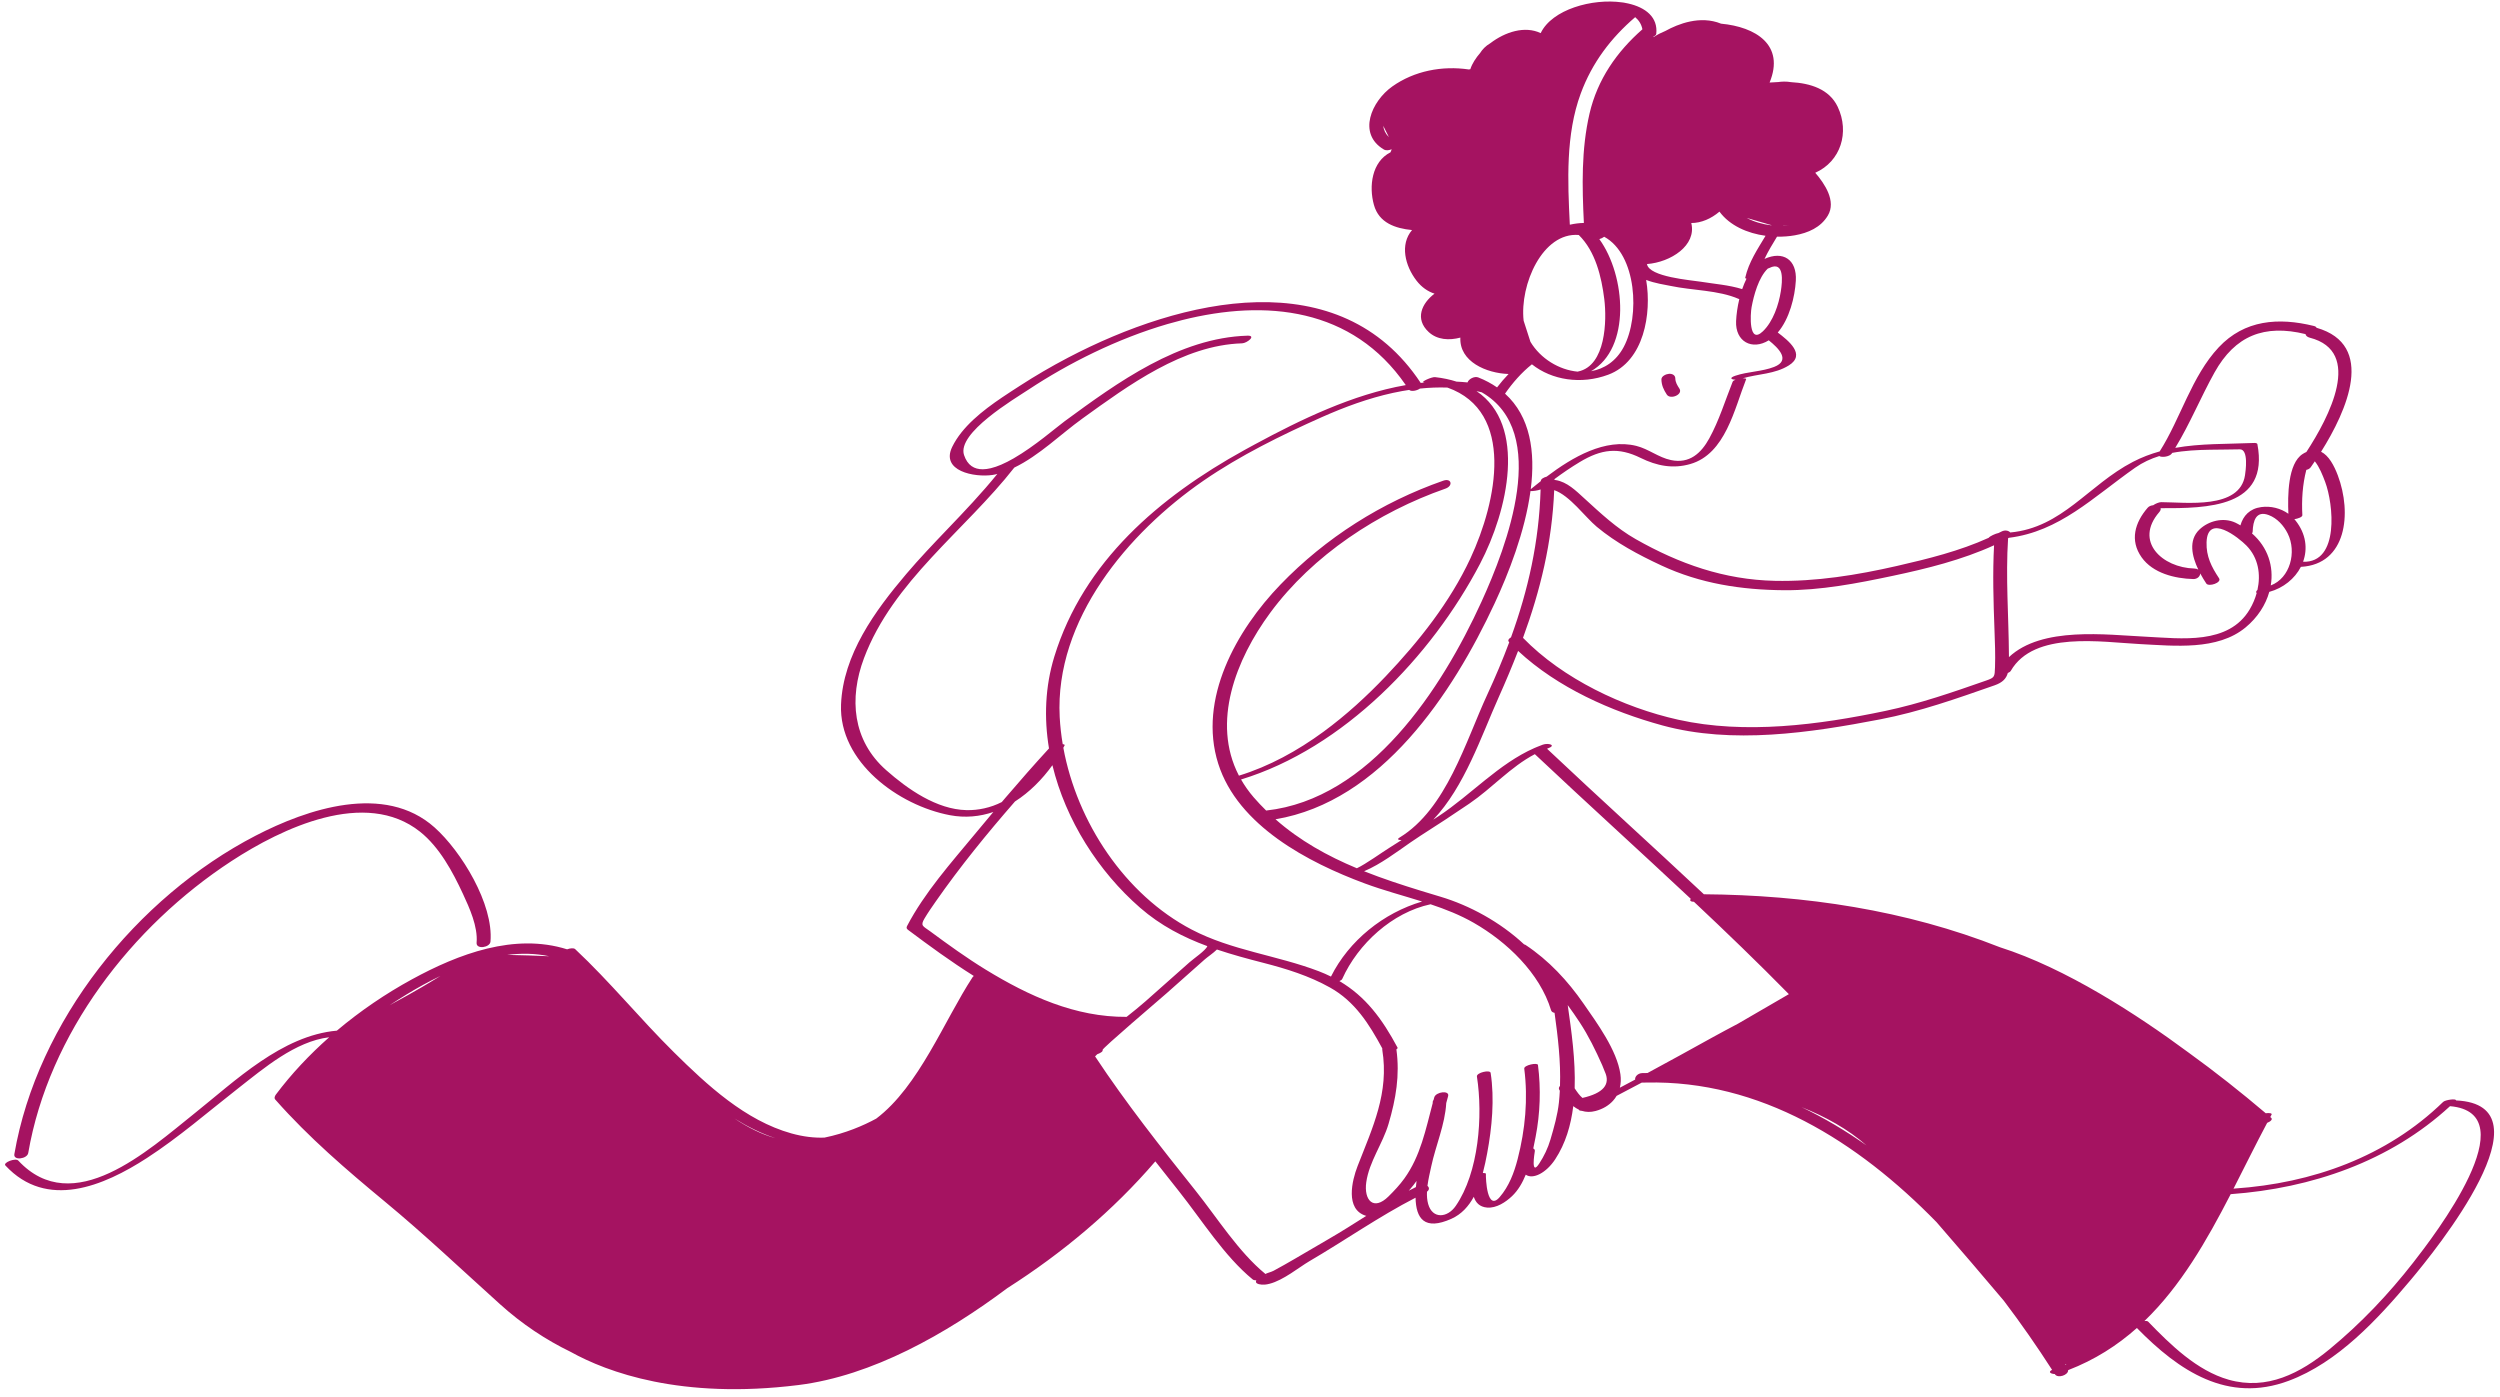 <svg width="315" height="176" viewBox="0 0 315 176" fill="none" xmlns="http://www.w3.org/2000/svg">
<path d="M210.021 49.722C209.622 49.117 209.353 48.543 209.338 47.81C209.329 47.379 209.948 47.127 210.288 47.102C210.683 47.074 211.082 47.25 211.09 47.685C211.1 48.168 211.343 48.563 211.6 48.954C212.106 49.718 210.462 50.39 210.021 49.722ZM303.761 161.255C299.595 166.212 294.558 171.681 288.373 173.982C280.684 176.842 274.573 172.765 269.248 167.328C266.78 169.522 263.941 171.345 260.583 172.638C260.633 173.263 259.275 173.712 258.92 173.155C258.914 173.146 258.908 173.138 258.903 173.128C258.395 173.112 258.008 172.869 258.564 172.604C256.704 169.715 254.674 166.779 252.479 163.888C249.983 160.933 247.01 157.443 244.005 153.993C234.063 143.81 221.768 136.078 207.435 136.402C207.243 136.407 207.052 136.402 206.859 136.41C205.806 136.971 204.752 137.529 203.693 138.079C203.566 138.298 203.415 138.503 203.244 138.693C202.707 139.287 201.966 139.736 201.042 139.984C200.398 140.156 199.83 140.129 199.318 139.968C199.101 139.955 198.94 139.91 198.941 139.821C198.69 139.703 198.455 139.549 198.232 139.374C197.934 141.787 197.26 144.085 195.949 146.08C194.833 147.778 193.162 148.65 192.244 148.011C191.827 149.038 191.282 149.983 190.521 150.709C189.726 151.466 188.544 152.255 187.371 152.154C186.417 152.072 185.935 151.521 185.699 150.798C185.047 151.989 184.156 152.994 182.881 153.566C179.473 155.095 178.41 153.528 178.36 150.909C173.763 153.272 169.398 156.333 164.941 158.937C163.728 159.646 161.702 161.319 159.952 161.758C159.758 161.807 159.567 161.845 159.383 161.86C159.118 161.882 158.863 161.868 158.622 161.807C158.252 161.714 158.191 161.523 158.294 161.325C158.109 161.327 157.943 161.293 157.833 161.203C154.266 158.282 151.424 153.721 148.582 150.141C147.576 148.875 146.572 147.607 145.572 146.332C140.257 152.533 133.853 157.89 126.928 162.303C119.229 168.064 109.907 173.352 100.6 174.516C85.802 176.366 76.493 172.884 71.91 170.34C68.761 168.811 65.785 166.839 63.023 164.348C58.188 159.99 53.509 155.553 48.486 151.396C43.651 147.395 38.905 143.321 34.741 138.609C34.723 138.589 34.704 138.57 34.686 138.549C34.661 138.521 34.647 138.494 34.632 138.466C34.594 138.393 34.587 138.319 34.607 138.248C34.622 138.15 34.667 138.041 34.757 137.922C36.708 135.319 38.987 132.895 41.477 130.694C37.207 131.209 33.245 134.6 29.996 137.14C26.21 140.098 22.557 143.286 18.52 145.905C13.044 149.458 5.897 152.463 0.682 146.854C0.339 146.484 1.963 145.867 2.302 146.232C9.196 153.648 18.678 144.943 24.489 140.304C29.634 136.196 35.529 130.473 42.444 129.862C45.397 127.373 48.614 125.191 51.919 123.388C57.758 120.201 64.811 117.523 71.453 119.615C71.84 119.475 72.29 119.421 72.472 119.591C76.852 123.695 80.649 128.371 84.916 132.588C89.089 136.714 93.92 141.194 99.718 142.81C101.217 143.228 102.6 143.385 103.887 143.338C106.548 142.79 108.775 141.831 110.406 140.946C115.789 136.884 118.972 128.585 122.555 123.113C122.579 123.075 122.619 123.04 122.666 123.006L122.684 122.961C119.812 121.161 117.063 119.147 114.417 117.166C114.236 117.03 114.177 116.897 114.288 116.684C116.487 112.469 119.832 108.725 122.845 105.085C123.613 104.157 124.385 103.232 125.161 102.31C123.458 102.893 121.616 103.08 119.68 102.713C113.234 101.492 105.687 96.027 105.97 88.778C106.217 82.487 110.254 76.96 114.182 72.331C115.828 70.392 117.59 68.543 119.354 66.698C121.528 64.424 123.698 62.146 125.669 59.71C125.594 59.73 125.519 59.755 125.443 59.773C125.32 59.801 125.187 59.826 125.048 59.846C122.781 60.177 118.488 59.36 119.981 56.301C121.214 53.775 123.779 51.757 126.267 50.074C127.057 49.539 127.839 49.038 128.569 48.567C130.416 47.372 132.435 46.186 134.575 45.065C148.975 37.519 168.865 32.915 179.009 48.249C179.176 48.23 179.344 48.211 179.511 48.194C179.469 48.189 179.432 48.181 179.389 48.177C178.948 48.128 180.408 47.473 180.812 47.518C181.814 47.627 182.709 47.825 183.524 48.085C183.986 48.108 184.448 48.138 184.909 48.186C185.037 47.772 185.767 47.361 186.263 47.556C187.156 47.907 187.934 48.333 188.629 48.812C189.075 48.231 189.561 47.661 190.08 47.123C187.28 47.031 183.861 45.563 184.006 42.538C182.599 42.911 181.088 42.831 180.013 41.834C178.238 40.187 179.137 38.219 180.75 37.001C179.906 36.729 179.125 36.191 178.489 35.372C177.026 33.486 176.373 30.795 177.917 28.988C175.817 28.777 173.75 28.094 173.117 25.826C172.455 23.459 172.854 20.383 175.195 19.196C175.265 19.055 175.315 18.924 175.351 18.804C175.023 18.947 174.633 18.993 174.368 18.838C171.004 16.849 172.817 12.748 175.428 10.895C178.211 8.92 181.731 8.258 185.075 8.753C185.142 8.74 185.205 8.727 185.264 8.716C185.482 8.015 185.97 7.286 186.504 6.667C186.775 6.234 187.178 5.798 187.787 5.44C189.644 4.025 192.118 3.218 194.128 4.173C195.549 1.188 200.624 -0.229 204.394 0.303C204.437 0.31 204.482 0.314 204.525 0.32C204.55 0.323 204.574 0.327 204.6 0.33C204.779 0.359 204.952 0.396 205.124 0.434C207.341 0.925 208.927 2.174 208.688 4.276C208.673 4.405 208.528 4.524 208.332 4.618C208.344 4.643 208.355 4.665 208.364 4.683C208.392 4.661 208.417 4.639 208.452 4.616C208.856 4.348 209.326 4.111 209.835 3.903C211.454 3.007 214.226 1.915 216.855 2.982C221.217 3.393 224.919 5.653 222.97 10.4C223.324 10.372 223.69 10.35 224.067 10.338C224.501 10.272 225.06 10.248 225.689 10.352C228.077 10.489 230.485 11.206 231.553 13.463C233.069 16.672 231.934 20.338 228.723 21.769C229.919 23.159 231.39 25.348 230.31 27.159C229.411 28.667 227.817 29.352 226.142 29.65C225.436 29.776 224.678 29.833 223.904 29.819C223.346 30.741 222.782 31.656 222.328 32.624C224.656 31.56 226.426 32.703 226.275 35.362C226.159 37.403 225.471 40.183 223.999 41.897C225.297 42.89 227.597 44.663 225.402 46.037C223.609 47.16 221.518 47.092 219.565 47.672C219.843 47.66 220.048 47.696 220.012 47.785C218.538 51.497 217.414 57.197 212.971 58.47C210.781 59.098 208.756 58.702 206.72 57.699C203.919 56.32 201.779 56.573 199.038 58.225C197.94 58.887 196.889 59.603 195.868 60.362C195.868 60.4 195.865 60.439 195.865 60.478C195.916 60.477 195.967 60.48 196.017 60.489C197.468 60.728 198.565 61.83 199.616 62.789C201.673 64.665 203.67 66.552 206.106 67.934C211.601 71.052 217.256 73.044 223.617 73.185C228.806 73.299 233.987 72.46 239.034 71.305C242.926 70.414 246.914 69.428 250.572 67.766C250.692 67.569 251.452 67.224 251.814 67.159C251.939 67.096 252.067 67.04 252.19 66.974C252.629 66.742 253.097 66.855 253.292 67.092C259.849 66.488 263.134 61.112 268.745 58.196C269.86 57.616 270.986 57.194 272.121 56.877C274.773 52.702 276.143 47.407 279.554 43.768C282.814 40.289 287.096 39.976 291.541 41.07C291.751 41.122 291.852 41.203 291.881 41.298C299.401 43.453 295.716 51.742 292.456 56.92C293.424 57.399 294.097 58.654 294.567 59.904C296.356 64.662 295.678 71.109 289.91 71.424C289.148 72.908 287.709 74.091 285.93 74.577C285.47 76.215 284.471 77.79 282.944 79.055C279.396 81.996 273.942 81.369 269.7 81.158C264.82 80.915 256.282 79.465 253.359 84.527C253.297 84.634 253.156 84.726 252.983 84.798C252.788 85.488 252.343 85.992 251.332 86.346C246.567 88.012 241.883 89.682 236.907 90.638C228.088 92.333 218.272 93.811 209.468 91.405C203.04 89.648 196.258 86.649 191.281 82.014C190.529 83.955 189.711 85.895 188.836 87.849C186.65 92.73 184.53 99.136 180.595 103.275C180.819 103.129 181.046 102.984 181.27 102.836C185.346 100.142 188.834 96.235 193.331 94.254C193.462 94.197 193.594 94.143 193.727 94.089C193.95 93.998 194.174 93.906 194.402 93.825C195.091 93.58 196.178 93.891 195.022 94.303C194.989 94.314 194.958 94.328 194.926 94.34C201.463 100.505 208.134 106.531 214.689 112.677C227.399 112.777 240.119 114.668 251.983 119.349C260.291 121.992 269.259 127.814 275.777 132.638C279.109 135.045 282.34 137.602 285.485 140.269C285.925 140.208 286.319 140.26 286.217 140.448C286.162 140.548 286.109 140.65 286.054 140.751C286.09 140.781 286.127 140.811 286.162 140.841C286.397 141.042 286.082 141.315 285.662 141.481C284.219 144.193 282.842 146.999 281.42 149.781C281.47 149.768 281.516 149.76 281.555 149.757C291.337 149.091 300.719 145.759 307.833 138.845C308.113 138.573 309.516 138.392 309.454 138.653C321.752 139.206 306.902 157.518 303.761 161.255ZM288.248 67.218C287.75 66.224 286.924 65.298 285.854 64.897C284.264 64.302 283.88 65.614 283.835 66.996C283.832 67.072 283.8 67.142 283.748 67.207C285.759 68.956 286.517 71.382 286.116 73.765C288.56 72.841 289.415 69.542 288.248 67.218ZM291.668 58.124C291.493 58.384 291.321 58.634 291.157 58.867C291.027 59.051 290.82 59.159 290.596 59.205C290.116 61.057 289.993 63.006 290.097 64.909C290.11 65.149 289.566 65.342 289.085 65.422C289.133 65.477 289.187 65.526 289.234 65.583C290.583 67.278 290.775 69.16 290.188 70.782C294.797 70.941 294.012 63.491 292.973 60.729C292.641 59.847 292.259 58.87 291.668 58.124ZM274.081 56.432C277.268 55.865 280.543 55.958 283.933 55.816C284.044 55.811 284.398 55.789 284.431 55.964C285.954 63.969 278.109 64.052 272.232 64.032C272.274 64.166 272.237 64.331 272.07 64.523C268.856 68.23 272.456 71.525 276.479 71.634C276.698 71.64 276.866 71.692 276.987 71.771C276.185 70.096 275.721 68.085 277.109 66.74C278.264 65.621 280.141 65.147 281.66 65.855C281.885 65.96 282.087 66.081 282.294 66.197C282.638 64.989 283.462 64.085 284.921 63.891C286.119 63.731 287.359 64.036 288.337 64.736C288.241 62.467 288.257 58.392 290.142 57.2C290.301 57.099 290.454 57.018 290.604 56.951C293.459 52.581 297.808 44.291 291.03 42.549C290.695 42.462 290.534 42.29 290.493 42.097C285.311 40.824 281.621 42.283 279.03 46.931C277.289 50.056 275.944 53.377 274.081 56.432ZM253.126 82.604C253.126 82.669 253.127 82.733 253.127 82.796C257.277 78.896 265.391 79.985 270.383 80.225C274.801 80.44 280.81 81.288 283.478 76.758C283.85 76.127 284.144 75.436 284.341 74.723C284.212 74.635 284.275 74.478 284.439 74.33C284.875 72.376 284.564 70.29 283.061 68.752C282.097 67.766 278.142 64.588 278.027 68.338C277.974 70.099 278.636 71.412 279.601 72.861C279.973 73.421 278.295 73.976 277.992 73.522C277.747 73.154 277.482 72.722 277.231 72.253C277.213 72.606 276.882 72.975 276.343 72.961C274.038 72.899 271.269 72.233 269.845 70.226C268.327 68.087 268.994 65.835 270.613 63.969C270.775 63.782 271.038 63.684 271.306 63.659C271.567 63.465 272.049 63.27 272.304 63.271C275.428 63.281 282.217 64.218 282.871 59.877C282.941 59.413 283.358 56.59 282.214 56.617C280.965 56.647 279.716 56.644 278.467 56.666C276.872 56.694 275.256 56.77 273.695 57.063C273.678 57.089 273.663 57.115 273.647 57.142C273.397 57.527 272.416 57.683 272.067 57.465C271.004 57.796 269.982 58.262 269.029 58.931C263.697 62.678 259.5 66.973 253.109 67.766C253.082 67.785 253.05 67.805 253.019 67.824C252.701 72.758 253.094 77.67 253.126 82.604ZM224.683 28.464C224.918 28.457 225.145 28.441 225.369 28.419C225.13 28.43 224.901 28.438 224.693 28.444C224.69 28.451 224.687 28.457 224.683 28.464ZM175.009 17.29L174.289 15.851C174.342 16.365 174.566 16.855 175.009 17.29ZM55.501 122.965C54.011 123.68 52.584 124.474 51.256 125.283C50.526 125.728 49.801 126.19 49.084 126.665C49.319 126.531 49.555 126.398 49.796 126.267C52.377 124.87 54.168 123.794 55.501 122.965ZM69.208 120.488C67.466 120.121 65.689 120.094 63.915 120.316C65.667 120.343 67.575 120.414 69.208 120.488ZM97.7 143.41C95.904 142.82 94.178 141.952 92.539 140.926C94.159 142.012 95.918 142.928 97.7 143.41ZM194.116 61.672C193.772 61.806 193.131 61.9 192.842 61.873C192.152 67.008 190.037 72.347 188.315 76.041C183.015 87.412 174.038 100.993 160.714 103.229C163.772 105.925 167.257 107.854 170.964 109.401C172.111 108.86 174.072 107.438 175.131 106.776C175.62 106.469 176.107 106.158 176.595 105.849C176.211 105.848 175.967 105.762 176.345 105.533C182.252 101.934 184.65 93.457 187.4 87.514C188.415 85.318 189.342 83.127 190.164 80.922C190.153 80.911 190.141 80.901 190.131 80.889C189.941 80.691 190.103 80.467 190.388 80.302C192.556 74.325 193.925 68.233 194.116 61.672ZM195.828 61.759C195.565 68.339 194.087 74.384 191.898 80.369C196.92 85.536 204.531 89.143 211.465 90.686C219.88 92.559 229.187 91.336 237.569 89.572C241.931 88.654 246.058 87.217 250.254 85.75C251.334 85.373 251.329 85.278 251.371 84.078C251.427 82.499 251.362 80.92 251.304 79.342C251.173 75.795 251.062 72.25 251.252 68.704C247.224 70.547 242.776 71.649 238.488 72.556C234.019 73.502 229.397 74.4 224.811 74.368C219.429 74.331 214.227 73.534 209.313 71.24C206.437 69.898 203.641 68.411 201.194 66.376C199.736 65.163 197.774 62.415 195.828 61.759ZM220.699 38.709C220.547 39.534 220.298 43.499 222.127 41.743C223.409 40.512 224.121 38.399 224.387 36.687C224.576 35.475 224.86 32.807 222.929 33.77C222.867 33.801 222.804 33.824 222.741 33.842C221.576 34.954 220.971 37.235 220.699 38.709ZM220.084 27.459C221.026 27.962 222.112 28.265 223.192 28.392C223.196 28.385 223.201 28.377 223.205 28.369L220.084 27.459ZM207.519 33.271C207.776 34.901 213.1 35.301 214.293 35.496C215.986 35.772 217.844 35.905 219.516 36.428C219.671 35.976 219.853 35.537 220.058 35.118C219.95 35.096 219.886 35.054 219.9 34.986C220.343 33.021 221.453 31.401 222.459 29.709C220.182 29.398 217.953 28.433 216.652 26.665C215.624 27.545 214.357 28.105 213.102 28.101C213.794 30.929 210.513 33.042 207.519 33.271ZM197.795 28.265C197.796 28.282 197.802 28.295 197.804 28.311C198.41 28.176 199 28.102 199.568 28.091C199.344 23.479 199.234 18.835 200.282 14.307C201.277 10.012 203.724 6.512 206.943 3.693C206.829 3.075 206.509 2.563 206.034 2.161C202.984 4.78 200.612 7.88 199.174 11.781C197.26 16.97 197.528 22.844 197.795 28.265ZM202.129 29.83C201.967 29.956 201.744 30.065 201.515 30.129C204.863 34.747 205.523 43.891 200.47 46.77C202.114 46.491 203.622 45.536 204.59 43.718C206.664 39.821 206.223 32.062 202.129 29.83ZM191.977 40.407L192.835 43.068C194.112 45.198 196.445 46.605 198.778 46.827C198.799 46.822 198.82 46.815 198.84 46.811C202.347 46.085 202.471 40.358 202.141 37.695C201.792 34.878 201.027 31.665 198.925 29.608C194.376 29.235 191.471 35.843 191.977 40.407ZM189.634 49.601C192.84 52.49 193.464 56.964 192.876 61.635C193.28 61.306 193.702 60.966 194.143 60.621C194.143 60.614 194.144 60.608 194.144 60.602C194.146 60.354 194.492 60.163 194.874 60.06C198.154 57.588 202.242 55.198 206.188 56.186C207.717 56.568 208.97 57.636 210.532 57.967C212.878 58.466 214.347 57.098 215.366 55.242C216.611 52.972 217.359 50.505 218.311 48.108C218.353 48 218.494 47.911 218.677 47.842C218.164 47.835 217.808 47.626 218.659 47.34C220.241 46.807 221.988 46.833 223.541 46.231C225.67 45.404 224.09 43.862 222.865 42.88C220.765 44.182 218.63 43.041 218.748 40.462C218.786 39.617 218.919 38.653 219.153 37.685C219.127 37.678 219.1 37.672 219.077 37.663C216.495 36.542 213.234 36.607 210.498 36.026C209.851 35.889 208.503 35.699 207.411 35.268C207.415 35.293 207.422 35.316 207.426 35.341C208.113 39.464 207.174 45.529 202.633 47.214C199.215 48.483 195.526 47.897 193.021 45.903C191.725 46.926 190.561 48.268 189.634 49.601ZM186.04 49.281C192.417 53.574 190.016 64.296 186.478 71.051C180.362 82.726 169.285 94.272 156.373 98.215C156.812 98.982 157.336 99.731 157.961 100.458C158.468 101.047 158.997 101.597 159.536 102.129C172.652 100.68 181.656 86.798 186.66 75.835C189.862 68.818 195.392 54.434 186.704 49.433C186.483 49.38 186.262 49.326 186.04 49.281ZM177.557 49.13C177.263 49.174 176.968 49.22 176.675 49.273C173.571 49.833 170.521 50.864 167.615 52.099C167.274 52.244 166.934 52.39 166.597 52.54C161.48 54.819 156.252 57.387 151.631 60.572C142.136 67.116 132.889 78.081 133.522 90.34C133.581 91.479 133.712 92.624 133.903 93.766C134.079 93.783 134.185 93.834 134.139 93.922C134.087 94.02 134.033 94.118 133.98 94.217C135.698 103.602 141.758 112.74 150.162 117.131C155.206 119.766 160.896 120.365 166.172 122.377C166.71 122.582 167.216 122.808 167.703 123.048C169.968 118.511 174.323 115.021 179.186 113.592C176.779 112.836 174.326 112.189 171.967 111.315C164.867 108.685 155.974 104.046 153.496 96.221C150.917 88.074 155.793 79.406 161.332 73.663C167.035 67.749 174.102 63.274 181.853 60.566C182.889 60.204 183.131 61.215 182.121 61.568C173.686 64.514 165.402 69.949 160.056 77.2C155.695 83.114 152.65 91.007 156.078 97.68C156.087 97.698 156.098 97.716 156.107 97.733C159.923 96.56 163.49 94.597 166.757 92.202C169.607 90.114 172.232 87.704 174.599 85.214C178.771 80.825 182.695 75.885 185.269 70.361C188.629 63.149 190.92 51.86 182.379 48.835C181.222 48.793 180.065 48.843 178.912 48.96C178.526 49.235 177.815 49.368 177.557 49.13ZM126.223 101.062C126.386 100.87 126.55 100.676 126.714 100.485C128.501 98.395 130.314 96.327 132.173 94.303C131.537 90.459 131.683 86.522 132.845 82.734C136.528 70.729 146.134 62.598 156.751 56.733C156.853 56.677 156.954 56.62 157.056 56.564C157.398 56.377 157.744 56.188 158.092 56C163.881 52.87 170.438 49.691 177.129 48.522C170.4 38.76 159.516 37.686 148.953 40.33C148.343 40.483 147.733 40.647 147.126 40.824C140.746 42.679 134.581 45.797 129.634 49.065C127.792 50.282 120.546 54.56 121.47 57.339C121.904 58.641 122.76 59.138 123.837 59.129C124.153 59.126 124.489 59.079 124.839 58.996C125.254 58.896 125.688 58.746 126.134 58.557C126.652 58.336 127.185 58.062 127.719 57.755C130.386 56.22 133.091 53.851 134.162 53.065C140.841 48.163 148.574 42.554 157.178 42.295C158.343 42.26 157.13 43.241 156.502 43.26C149.049 43.484 142.191 48.555 136.36 52.753C133.677 54.685 130.924 57.413 127.802 58.916C121.586 66.857 112.509 73.216 108.862 82.931C106.96 87.997 107.413 93.296 111.663 97.044C114.372 99.434 118.009 101.988 121.772 102.076C122.559 102.094 123.301 102.01 124.007 101.854C124.794 101.681 125.533 101.414 126.223 101.062ZM141.953 128.126C142.779 127.467 143.593 126.821 144.323 126.174C146.173 124.535 148.027 122.9 149.872 121.254C150.394 120.788 151.908 119.762 152.108 119.246C152.112 119.235 152.121 119.225 152.127 119.214C149.093 118.094 146.235 116.624 143.644 114.368C138.406 109.807 134.274 103.338 132.604 96.415C131.317 98.206 129.72 99.818 127.887 100.987C124.36 105.03 120.96 109.206 117.915 113.572C117.423 114.278 116.928 114.984 116.49 115.725C115.93 116.671 116.291 116.676 117.193 117.34C119.476 119.024 121.782 120.694 124.204 122.176C129.633 125.496 135.469 128.171 141.953 128.126ZM159.634 160.703C159.591 160.692 159.556 160.682 159.526 160.671C159.527 160.677 159.526 160.682 159.526 160.687C159.563 160.69 159.6 160.694 159.634 160.703ZM172.158 153.197C172.127 153.189 172.097 153.186 172.067 153.177C169.492 152.36 170.334 148.785 171.053 146.937C172.956 142.044 175.05 137.703 174.166 132.264C174.157 132.207 174.16 132.153 174.169 132.1C172.511 129.031 170.727 126.187 167.583 124.429C164.94 122.951 162.081 122.062 159.16 121.312C157.168 120.8 155.221 120.273 153.333 119.638C152.844 120.121 152.148 120.573 151.774 120.908C150.182 122.328 148.584 123.742 146.987 125.156C146.183 125.868 138.819 132.131 138.921 132.298C139.014 132.452 138.697 132.673 138.306 132.812C138.288 132.819 138.271 132.826 138.253 132.831L137.981 133.104C137.983 133.108 137.985 133.111 137.988 133.115C141.868 138.983 146.253 144.535 150.641 150.027C153.352 153.42 156.044 157.735 159.432 160.51C159.439 160.516 159.44 160.522 159.446 160.526C159.595 160.408 160.165 160.282 160.459 160.123C161.366 159.635 162.261 159.128 163.15 158.608C164.572 157.778 165.987 156.937 167.414 156.116C169.02 155.19 170.586 154.189 172.158 153.197ZM178.485 148.8C178.231 149.156 177.963 149.506 177.667 149.844C177.616 149.902 177.56 149.966 177.504 150.03C177.802 149.872 178.104 149.722 178.406 149.572C178.427 149.32 178.452 149.062 178.485 148.8ZM195.874 127.616C195.663 127.581 195.493 127.482 195.436 127.295C194.022 122.606 189.85 118.658 185.698 116.278C183.97 115.288 182.131 114.564 180.251 113.937C175.428 114.969 171.118 118.917 169.124 123.34C169.075 123.451 168.939 123.544 168.766 123.617C172.068 125.557 174.162 128.39 176.092 132.001C176.125 132.063 176.062 132.143 175.946 132.225C176.393 135.472 175.886 138.453 174.957 141.609C174.224 144.102 172.515 146.36 172.149 148.964C171.832 151.216 173.055 152.619 174.948 150.753C175.665 150.046 176.36 149.307 176.951 148.488C178.988 145.663 179.644 142.3 180.518 139.004C180.521 138.942 180.527 138.876 180.526 138.824C180.526 138.744 180.564 138.672 180.625 138.605C180.656 138.494 180.685 138.382 180.716 138.271C180.915 137.559 182.679 137.339 182.462 138.119C182.381 138.407 182.304 138.696 182.226 138.985C182.082 141.67 180.89 144.368 180.336 146.965C180.174 147.726 179.965 148.574 179.859 149.422C180.092 149.605 180.141 149.899 179.8 150.155C179.778 150.689 179.811 151.214 179.949 151.706C180.491 153.634 182.377 153.46 183.418 151.952C186.331 147.732 186.862 140.601 186.092 135.644C186.014 135.144 187.754 134.759 187.819 135.181C188.327 138.448 187.989 142.084 187.382 145.314C187.234 146.1 187.064 146.947 186.839 147.795C187.064 147.789 187.225 147.823 187.223 147.903C187.201 148.505 187.358 152.687 188.953 150.843C190.131 149.482 190.78 147.762 191.225 146.035C192.18 142.32 192.547 138.464 192.055 134.649C191.997 134.203 193.739 133.85 193.782 134.187C194.17 137.188 194.063 140.287 193.484 143.261C193.395 143.72 193.297 144.209 193.193 144.706C193.331 144.77 193.413 144.881 193.387 145.051C193.34 145.359 192.863 148.252 193.936 146.619C194.553 145.679 195.038 144.661 195.357 143.58C195.803 142.066 196.258 140.468 196.426 138.894C196.478 138.403 196.512 137.913 196.538 137.425C196.524 137.403 196.508 137.382 196.494 137.361C196.363 137.168 196.415 136.98 196.56 136.824C196.665 133.728 196.3 130.687 195.874 127.616ZM202.201 135.014C202.093 134.746 201.986 134.479 201.878 134.212C201.045 132.339 200.157 130.513 199.028 128.795C198.548 128.066 198.049 127.347 197.533 126.642C198 129.898 198.526 133.573 198.407 137.125C198.695 137.562 199.003 138.013 199.387 138.339C202.023 137.744 202.96 136.636 202.201 135.014ZM225.398 125.263C221.496 121.294 217.491 117.432 213.435 113.623C212.955 113.617 212.895 113.444 213.033 113.248C206.518 107.14 199.89 101.149 193.391 95.024C190.322 96.631 188.008 99.301 185.132 101.258C183.094 102.646 181.03 103.997 178.951 105.321C177.319 106.361 175.423 107.87 173.467 108.982C172.939 109.281 172.407 109.553 171.875 109.777C174.218 110.709 176.642 111.503 179.095 112.257C179.894 112.502 180.695 112.745 181.499 112.985C185.17 114.083 189.007 116.166 192.03 118.985C192.096 119 192.157 119.022 192.207 119.054C195.121 120.979 197.545 123.59 199.526 126.455C201.217 128.899 203.742 132.322 204.171 135.354C204.257 135.958 204.229 136.527 204.103 137.051C204.746 136.713 205.387 136.37 206.029 136.028C205.971 135.685 206.341 135.232 206.921 135.209C207.144 135.2 207.364 135.206 207.586 135.2C210.305 133.735 213.009 132.243 215.71 130.746C216.786 130.15 217.885 129.569 218.985 128.986L225.398 125.263ZM235.182 144.325C232.83 142.256 229.975 140.684 226.992 139.498C229.837 140.852 232.568 142.48 235.182 144.325ZM260.375 171.916C260.309 171.918 260.246 171.917 260.186 171.917C260.199 171.938 260.212 171.959 260.226 171.979C260.277 171.959 260.325 171.937 260.375 171.916ZM308.701 139.378C301.154 146.346 291.219 149.729 281.066 150.465C278.044 156.335 274.772 162.043 270.194 166.454C270.404 166.427 270.582 166.441 270.666 166.527C273.475 169.425 276.803 172.703 280.811 173.843C285.645 175.217 289.848 173.028 293.532 169.994C297.476 166.745 300.933 163.097 304.072 159.078C306.698 155.714 318.594 140.245 308.701 139.378ZM3.557 145.28C6.143 130.25 16.586 116.711 29.176 108.491C35.496 104.364 46.036 99.306 52.935 104.804C55.37 106.744 57.04 109.845 58.324 112.612C59.156 114.405 60.227 116.754 60.052 118.786C59.977 119.66 61.735 119.402 61.8 118.644C62.208 113.915 58.11 107.251 54.756 104.258C48.455 98.635 38.723 101.917 32.184 105.308C17.237 113.058 4.689 128.686 1.808 145.423C1.663 146.27 3.427 146.033 3.557 145.28Z" fill="#A51361"/>
</svg>
